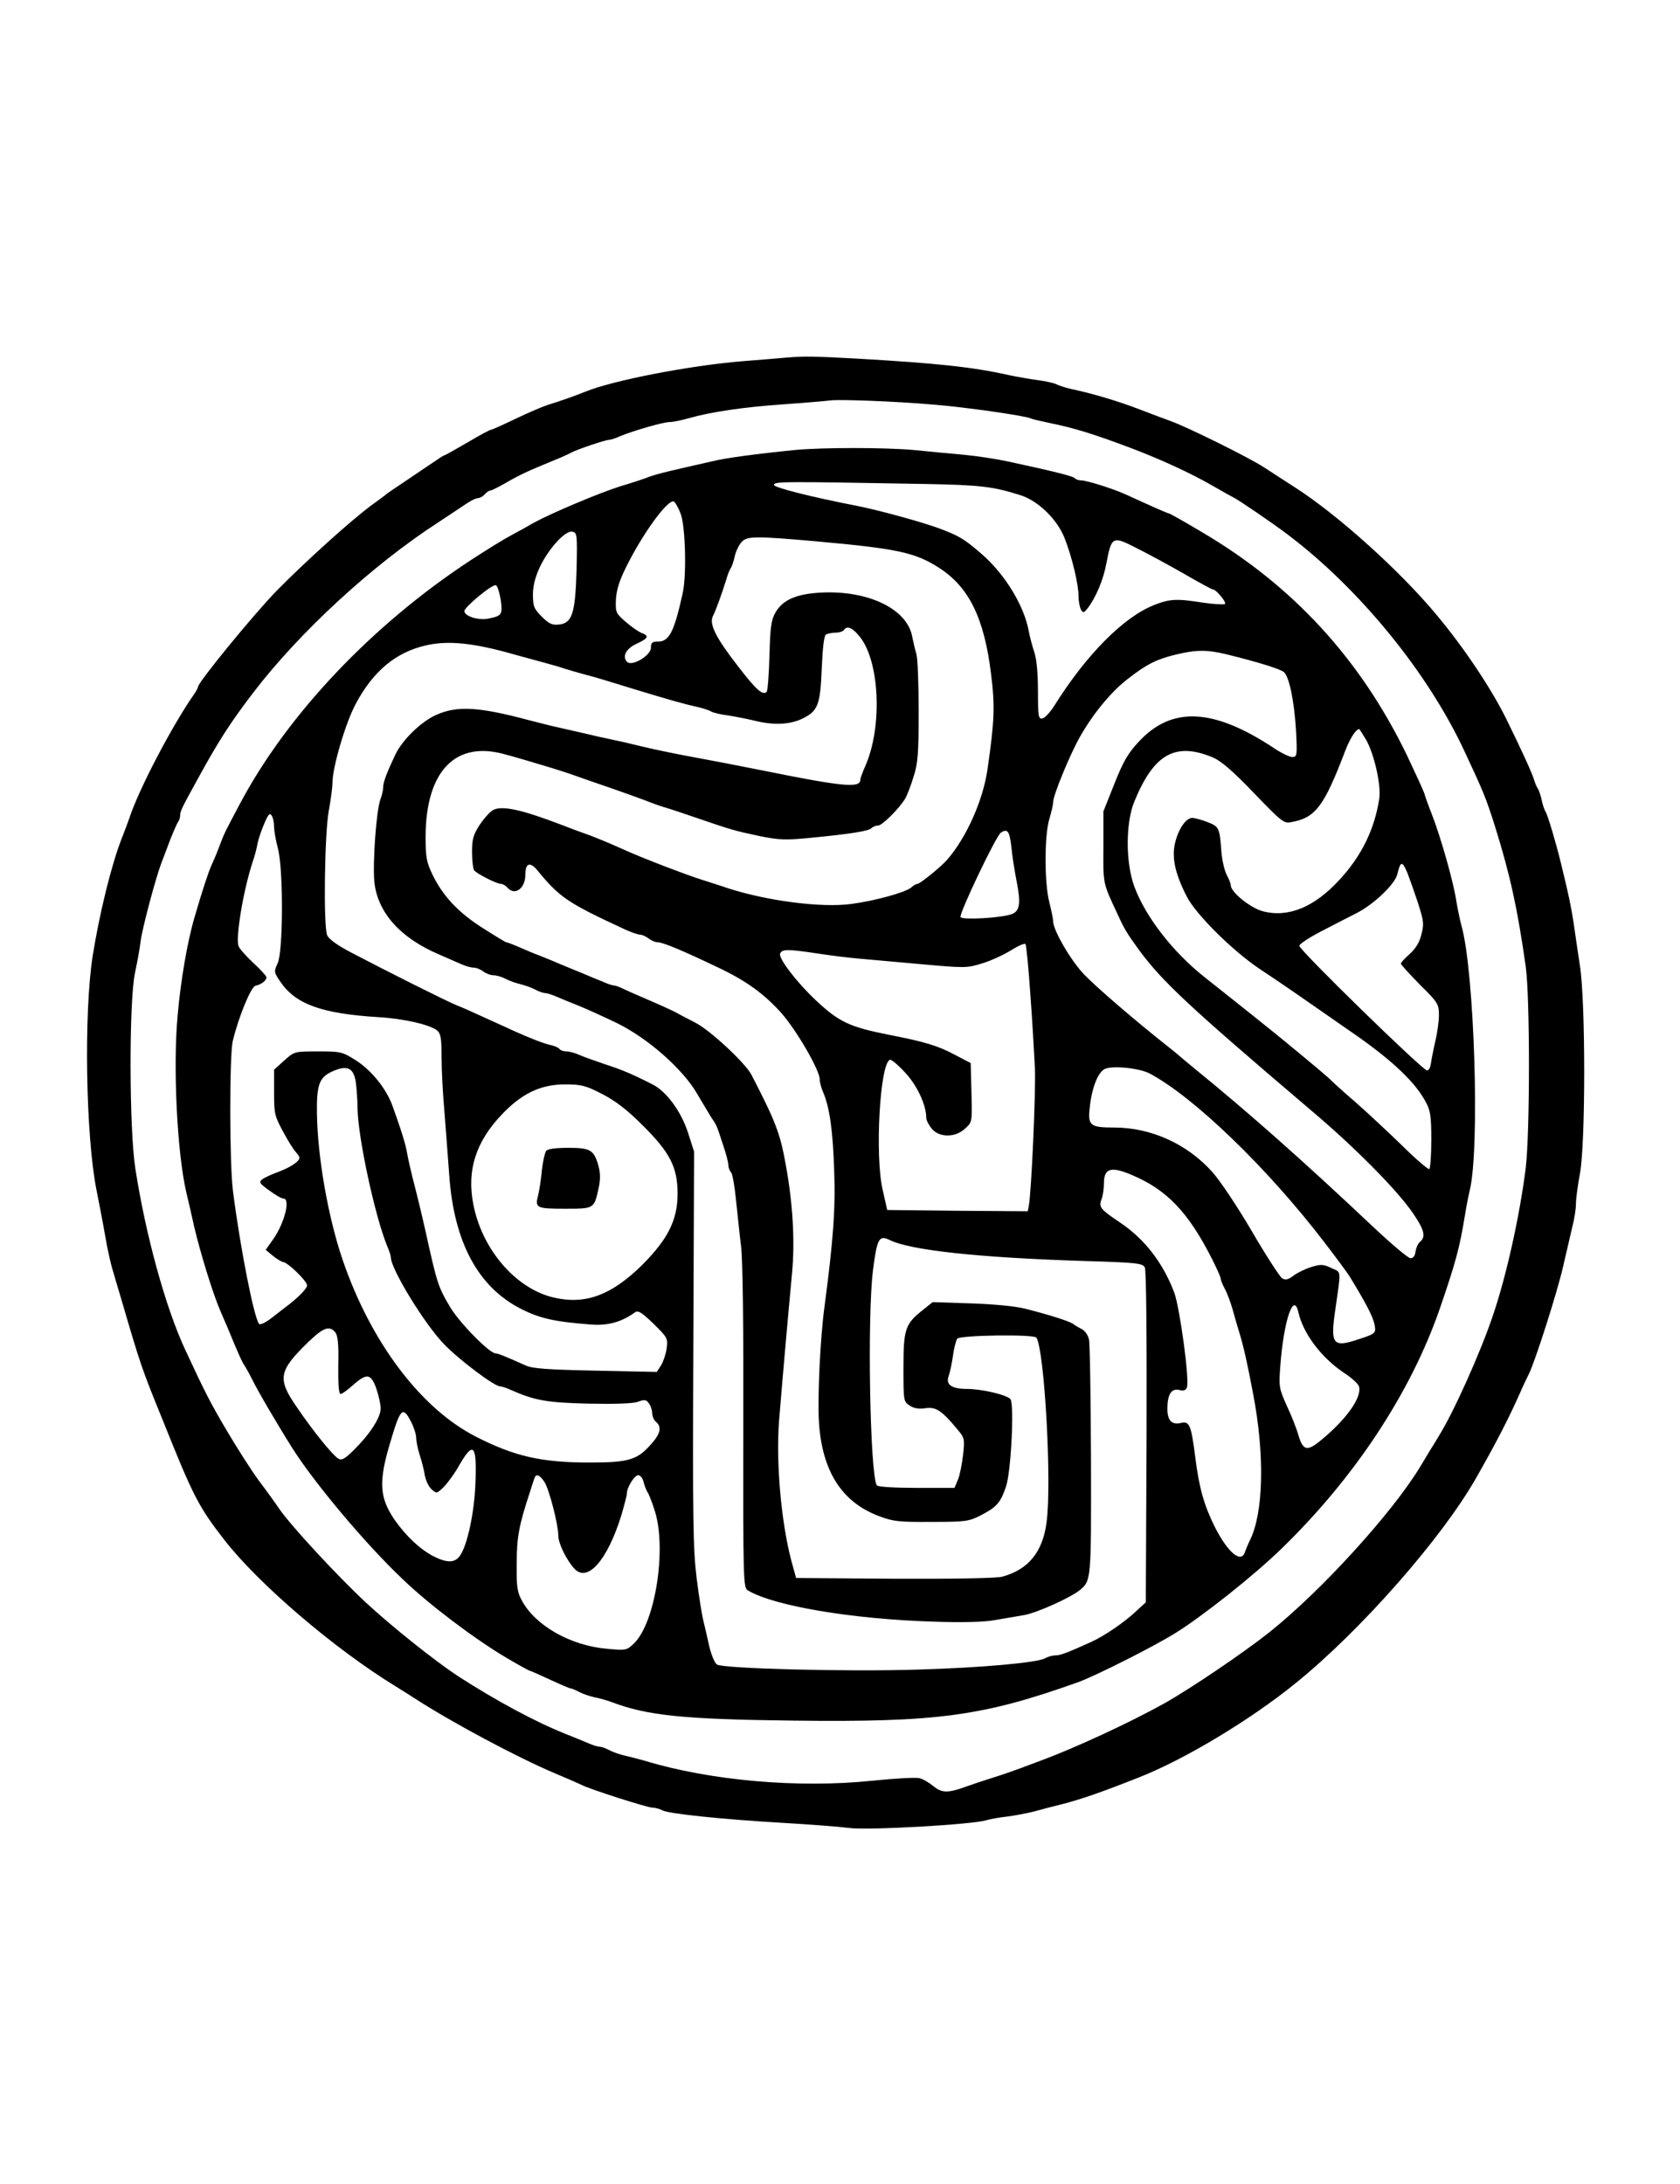 <?xml version="1.0" standalone="no"?>
<!DOCTYPE svg PUBLIC "-//W3C//DTD SVG 20010904//EN"
 "http://www.w3.org/TR/2001/REC-SVG-20010904/DTD/svg10.dtd">
<svg version="1.0" xmlns="http://www.w3.org/2000/svg"
 width="100.00pt" height="130.00pt" viewBox="0 0 662 602"
 preserveAspectRatio="xMidYMid meet">
<g transform="translate(0,602) scale(0.1,-0.1)"
fill="#000000" stroke="none">
<path d="M3100 5904 c-19 -2 -96 -8 -170 -14 -211 -17 -516 -76 -625 -121 -29
-12 -104 -39 -145 -51 -19 -6 -76 -30 -126 -54 -50 -24 -94 -44 -98 -44 -5 0
-46 -22 -93 -50 -47 -27 -87 -50 -89 -50 -3 0 -17 -8 -32 -19 -15 -10 -63 -42
-107 -72 -44 -29 -84 -57 -90 -61 -5 -5 -32 -25 -60 -45 -84 -62 -264 -225
-376 -339 -92 -95 -309 -360 -309 -378 0 -4 -8 -19 -19 -34 -85 -123 -214
-369 -251 -482 -5 -14 -18 -50 -30 -80 -41 -104 -88 -296 -115 -465 -35 -225
-27 -709 15 -920 11 -55 27 -138 35 -185 8 -47 21 -107 30 -135 8 -27 23 -79
34 -115 74 -253 79 -269 161 -470 122 -305 143 -345 244 -475 135 -174 436
-431 675 -577 29 -18 64 -40 76 -48 142 -92 399 -230 550 -294 50 -21 98 -42
108 -47 33 -17 258 -89 278 -89 11 0 29 -5 40 -11 25 -13 233 -35 474 -49 105
-6 222 -15 260 -20 74 -10 482 13 540 30 17 5 55 12 85 15 30 4 78 13 105 20
28 8 79 21 115 30 73 19 154 47 300 105 180 71 439 227 616 371 256 207 575
570 710 807 81 142 131 240 174 337 12 28 28 61 35 75 24 48 113 326 135 425
13 55 29 125 36 155 8 30 14 70 14 90 0 19 7 73 16 120 22 121 22 673 0 815
-8 55 -20 132 -25 170 -10 65 -19 110 -51 240 -19 78 -52 189 -60 200 -4 6
-11 26 -15 45 -4 19 -11 40 -15 45 -4 6 -11 21 -15 35 -7 25 -49 117 -110 241
-60 121 -167 281 -275 410 -143 172 -387 392 -555 500 -38 25 -95 61 -125 81
-60 39 -301 158 -365 181 -22 8 -78 29 -125 47 -83 32 -183 62 -268 80 -23 5
-50 14 -60 19 -9 5 -42 12 -72 16 -30 4 -82 13 -115 20 -142 32 -287 47 -600
65 -168 9 -206 10 -275 4z m575 -185 c119 -9 371 -45 387 -55 3 -2 37 -10 75
-18 97 -20 169 -42 318 -98 121 -46 241 -101 330 -153 33 -19 67 -38 75 -42
18 -8 160 -105 215 -147 283 -214 553 -545 697 -856 74 -158 85 -185 121 -300
57 -183 86 -313 119 -545 17 -121 17 -654 0 -795 -24 -190 -76 -424 -129 -580
-50 -149 -156 -384 -213 -475 -13 -22 -29 -48 -35 -57 -5 -9 -23 -38 -39 -65
-111 -183 -390 -489 -593 -651 -103 -82 -312 -223 -413 -280 -142 -79 -352
-176 -492 -228 -21 -8 -55 -20 -75 -28 -21 -8 -69 -25 -108 -37 -38 -12 -86
-28 -105 -35 -74 -27 -98 -27 -131 0 -17 14 -42 29 -56 32 -14 4 -98 -1 -187
-10 -289 -30 -637 0 -896 79 -25 7 -60 16 -78 20 -18 4 -45 13 -60 21 -15 8
-32 14 -39 14 -7 0 -27 6 -45 14 -18 8 -58 24 -88 36 -121 48 -276 132 -425
228 -91 60 -257 192 -362 289 -112 104 -297 304 -343 371 -14 21 -50 71 -81
112 -30 41 -86 129 -125 195 -64 108 -87 153 -164 319 -77 165 -156 451 -197
716 -24 158 -25 657 -1 770 9 41 19 97 22 123 6 50 58 245 81 307 7 19 24 62
36 95 13 33 27 64 31 70 4 5 8 16 8 25 0 16 5 27 65 136 86 157 130 226 224
349 182 238 471 504 730 671 47 31 98 65 113 75 15 10 34 19 41 19 8 0 20 7
27 15 7 8 17 15 22 15 5 0 35 15 66 33 54 31 80 43 192 89 25 10 53 23 62 28
22 12 134 50 149 50 6 0 25 6 42 14 53 22 171 56 196 56 13 0 47 7 75 15 88
25 216 44 376 55 85 6 166 13 180 15 36 5 253 -3 405 -16z"/>
<path d="M3135 5540 c-151 -15 -273 -31 -330 -45 -33 -8 -94 -21 -135 -31 -41
-9 -91 -22 -110 -29 -19 -8 -71 -25 -115 -38 -83 -26 -270 -105 -340 -143 -22
-13 -62 -35 -90 -50 -27 -14 -100 -59 -161 -99 -386 -253 -722 -607 -909 -960
-62 -117 -60 -113 -80 -165 -9 -25 -23 -58 -31 -75 -13 -29 -35 -95 -67 -205
-28 -94 -55 -249 -67 -388 -19 -203 -2 -542 34 -697 8 -33 22 -94 31 -135 23
-99 72 -259 101 -327 8 -18 20 -48 28 -65 45 -110 61 -145 71 -158 5 -8 19
-33 30 -55 19 -40 98 -175 158 -270 87 -137 287 -376 434 -515 105 -101 283
-235 406 -308 49 -29 91 -52 93 -52 3 0 39 -16 80 -35 41 -19 78 -35 82 -35 4
0 19 -6 34 -14 15 -8 42 -17 60 -21 18 -3 49 -12 68 -19 140 -53 282 -68 715
-73 569 -7 747 17 1125 152 68 25 295 139 380 192 107 66 310 227 416 330 289
279 512 616 627 948 62 180 78 239 98 360 5 33 14 80 20 105 41 164 19 864
-32 1045 -6 22 -15 65 -20 95 -11 76 -62 256 -99 350 -12 30 -24 64 -27 75 -3
11 -35 80 -70 154 -184 379 -450 668 -810 879 -67 40 -124 72 -127 72 -5 0
-57 23 -171 75 -48 22 -153 55 -174 55 -11 0 -22 4 -25 8 -5 8 -80 27 -266 67
-41 9 -119 21 -172 26 -54 5 -144 13 -200 19 -114 10 -355 10 -463 0z m505
-134 c222 -4 273 -10 380 -44 71 -22 147 -96 176 -172 29 -75 54 -180 54 -227
0 -21 5 -45 10 -53 8 -13 11 -12 25 5 33 43 63 113 75 180 20 104 24 107 117
59 43 -21 127 -67 187 -101 60 -35 112 -63 116 -63 12 0 54 -50 47 -57 -4 -3
-42 -1 -85 5 -106 17 -133 15 -194 -9 -120 -47 -267 -195 -393 -396 -16 -26
-38 -49 -47 -51 -16 -3 -18 7 -18 107 0 69 -5 126 -14 153 -8 24 -18 61 -22
83 -18 101 -95 227 -187 306 -68 59 -88 71 -172 102 -73 26 -233 70 -320 87
-180 35 -325 72 -325 82 0 14 30 14 590 4z m-958 -117 c19 -49 24 -243 8 -314
-33 -150 -53 -190 -96 -190 -24 0 -29 -4 -29 -24 0 -32 -78 -77 -95 -55 -19
22 -2 52 40 71 45 21 49 30 18 42 -13 5 -41 25 -63 44 -38 33 -40 37 -38 87 2
37 13 74 40 128 64 130 163 267 188 259 5 -2 18 -24 27 -48z m-410 -219 c-5
-174 -17 -213 -70 -218 -26 -3 -39 3 -67 31 -31 31 -35 41 -35 87 0 35 9 69
27 108 34 72 99 144 127 140 20 -3 21 -8 18 -148z m943 110 c322 -29 390 -44
483 -103 120 -76 180 -199 207 -418 16 -128 14 -185 -14 -379 -18 -122 -83
-268 -159 -355 -23 -27 -107 -95 -117 -95 -5 0 -16 -6 -24 -14 -24 -20 -145
-53 -236 -65 -118 -16 -334 12 -490 63 -22 8 -65 21 -95 31 -30 9 -95 33 -145
52 -87 34 -118 46 -187 77 -51 23 -111 47 -138 56 -14 5 -50 18 -80 30 -164
63 -242 80 -277 61 -12 -6 -35 -32 -52 -57 -26 -40 -31 -57 -31 -108 0 -34 4
-66 8 -72 9 -13 89 -54 106 -54 7 0 19 -7 26 -15 28 -33 70 -3 70 50 0 47 18
54 47 19 89 -108 118 -128 349 -235 23 -10 48 -19 56 -19 8 0 23 -7 34 -15 10
-8 26 -15 35 -15 21 0 98 -32 244 -102 107 -51 178 -103 244 -177 60 -68 151
-225 151 -261 0 -11 6 -34 14 -52 25 -59 38 -150 43 -307 6 -148 -4 -279 -38
-536 -17 -123 -28 -361 -22 -455 12 -194 90 -316 236 -371 55 -21 78 -24 207
-23 136 0 148 2 195 26 62 32 78 50 99 113 20 57 33 321 18 344 -12 17 -112
41 -173 41 -59 0 -83 17 -71 50 5 14 13 50 17 80 4 30 12 61 17 68 12 14 303
18 312 4 32 -52 61 -573 40 -727 -15 -118 -72 -187 -175 -215 -22 -6 -192 -9
-424 -8 l-388 3 -18 65 c-41 154 -62 392 -49 556 12 149 36 421 51 580 12 129
3 275 -25 429 -22 122 -39 167 -135 353 -24 46 -163 176 -221 205 -30 16 -62
32 -70 37 -15 9 -80 38 -150 68 -19 8 -48 21 -63 28 -16 8 -33 14 -39 14 -5 0
-24 6 -41 14 -18 7 -57 23 -87 36 -30 12 -68 28 -85 35 -16 7 -50 21 -75 31
-25 9 -64 26 -87 36 -23 10 -45 18 -48 18 -3 0 -44 25 -91 55 -97 61 -159 127
-200 212 -24 50 -27 70 -27 150 1 260 120 381 318 322 17 -4 64 -18 105 -30
41 -12 107 -32 145 -45 39 -14 108 -38 155 -54 47 -16 110 -39 140 -50 30 -12
69 -26 85 -30 17 -5 71 -23 120 -40 137 -47 151 -51 246 -71 77 -16 104 -17
197 -8 158 15 234 27 245 38 6 6 18 11 27 11 17 0 86 70 108 108 7 13 22 51
32 85 17 52 20 92 20 258 0 108 -4 209 -9 225 -5 16 -12 46 -16 66 -18 110
-171 185 -358 176 -98 -5 -152 -28 -181 -78 -17 -29 -21 -57 -24 -170 -2 -74
-7 -139 -11 -143 -15 -16 -41 7 -114 102 -87 112 -113 165 -98 196 12 23 37
93 53 145 5 19 14 40 18 45 4 6 11 26 15 45 4 19 16 45 27 57 22 24 54 24 293
3z m-1242 -230 c8 -60 5 -64 -51 -75 -38 -7 -92 10 -92 30 0 16 110 107 124
102 6 -2 14 -28 19 -57z m1414 -145 c80 -97 91 -358 22 -512 -10 -23 -19 -47
-19 -53 0 -33 -69 -27 -375 35 -105 21 -224 44 -280 54 -82 15 -167 33 -220
46 -27 7 -75 18 -105 24 -30 6 -82 18 -115 26 -33 7 -82 19 -110 25 -27 6 -72
18 -100 25 -199 53 -283 58 -366 21 -59 -26 -133 -98 -161 -156 -34 -72 -48
-109 -48 -128 0 -12 -5 -33 -11 -49 -16 -42 -31 -248 -24 -324 12 -121 102
-222 255 -287 30 -13 69 -30 87 -38 17 -8 39 -14 50 -14 10 0 27 -7 37 -15 11
-8 29 -15 40 -15 12 0 33 -6 48 -14 15 -8 41 -17 58 -21 17 -4 43 -13 58 -21
15 -8 32 -14 39 -14 7 0 27 -6 45 -14 18 -8 58 -24 88 -36 30 -12 98 -43 150
-68 123 -60 261 -182 317 -279 21 -36 46 -77 55 -92 22 -32 22 -32 47 -109 12
-34 21 -70 21 -80 0 -10 5 -23 11 -29 5 -5 14 -54 19 -107 6 -54 14 -136 20
-183 7 -54 10 -322 9 -716 -1 -603 0 -631 18 -641 102 -61 409 -113 728 -123
115 -4 203 -2 245 6 36 6 88 15 117 20 52 10 181 68 219 99 44 37 44 41 43
509 -1 246 -4 461 -8 478 -3 16 -16 34 -27 40 -12 6 -28 15 -35 21 -16 11 -91
35 -189 60 -40 10 -123 18 -215 21 l-150 5 -36 -29 c-72 -56 -79 -76 -79 -228
0 -132 0 -135 25 -151 17 -11 36 -14 62 -10 41 6 64 -9 126 -84 27 -32 29 -37
22 -99 -4 -36 -13 -81 -20 -98 l-14 -33 -150 0 c-85 0 -152 4 -156 10 -27 43
-38 668 -15 848 16 125 24 139 65 119 82 -41 355 -70 768 -83 206 -6 229 -9
238 -25 6 -12 8 -261 7 -669 l-3 -651 -35 -32 c-48 -46 -126 -99 -180 -124
-93 -42 -121 -53 -141 -53 -11 0 -30 -5 -42 -12 -33 -17 -253 -37 -502 -44
-278 -9 -768 4 -790 20 -9 6 -22 38 -30 71 -7 33 -18 78 -23 100 -6 22 -18 98
-27 170 -14 113 -16 231 -13 905 l3 775 -24 75 c-27 83 -84 161 -138 189 -78
40 -123 59 -188 80 -38 13 -84 29 -102 37 -17 8 -40 14 -51 14 -12 0 -23 4
-27 9 -3 5 -19 13 -36 16 -29 7 -81 27 -154 60 -16 8 -64 29 -105 48 -41 19
-90 41 -109 48 -38 15 -287 140 -420 210 -53 28 -86 52 -92 67 -15 38 -10 397
6 487 8 44 15 95 15 113 0 62 52 238 92 312 69 129 158 203 277 230 87 20 188
10 351 -37 30 -8 80 -22 110 -30 30 -8 69 -19 85 -25 17 -5 53 -16 80 -23 46
-12 72 -20 205 -61 125 -38 189 -56 230 -65 25 -5 53 -14 63 -20 9 -5 39 -12
65 -15 26 -4 72 -13 102 -20 74 -19 137 -17 187 5 66 31 75 53 81 199 3 77 9
130 16 134 6 4 23 8 38 8 15 0 30 5 33 10 12 19 34 10 62 -25z m1445 -70 c129
-32 213 -58 228 -71 21 -21 40 -115 47 -231 5 -98 4 -103 -15 -103 -11 0 -46
17 -78 39 -235 154 -398 161 -527 21 -43 -46 -61 -78 -96 -166 l-43 -108 0
-141 c-1 -147 -3 -139 56 -265 28 -61 37 -75 84 -140 93 -126 196 -222 679
-633 173 -146 339 -314 401 -405 45 -66 51 -92 28 -112 -8 -6 -16 -24 -18 -38
-2 -18 -9 -27 -20 -27 -9 0 -79 59 -155 131 -262 247 -479 440 -693 614 -30
25 -57 47 -60 50 -3 3 -27 23 -55 45 -118 93 -274 227 -322 277 -51 52 -123
175 -123 210 0 9 -7 43 -15 75 -20 76 -20 264 0 329 8 27 15 57 15 67 0 27 69
194 108 261 53 92 124 177 189 226 73 57 113 76 188 94 79 19 121 19 197 1z
m551 -337 c32 -56 60 -180 52 -232 -19 -122 -70 -226 -157 -320 -98 -107 -201
-150 -301 -124 -48 12 -127 75 -127 102 0 6 -7 25 -16 41 -9 17 -18 57 -21 90
-7 97 -9 101 -56 119 -23 9 -50 16 -59 16 -25 0 -55 -44 -68 -100 -13 -56 0
-119 46 -209 35 -70 181 -215 289 -287 91 -60 175 -119 273 -187 28 -20 76
-53 105 -73 147 -103 236 -188 276 -265 18 -33 21 -58 21 -149 0 -60 -4 -111
-8 -114 -4 -2 -53 39 -107 93 -55 53 -138 131 -185 172 -47 40 -89 79 -95 85
-9 10 -66 58 -185 156 -51 42 -224 180 -314 251 -124 98 -232 237 -276 356
-35 94 -35 252 0 336 77 188 162 235 310 173 32 -14 79 -54 161 -140 113 -117
118 -121 150 -114 93 17 127 63 210 281 19 49 42 85 55 85 1 0 13 -19 27 -42z
m-4303 -343 c0 -16 7 -55 15 -85 22 -81 21 -407 -1 -453 -15 -32 -15 -35 11
-73 60 -88 162 -125 385 -139 103 -6 205 -30 233 -53 14 -12 17 -32 17 -106 0
-50 5 -145 11 -211 5 -66 14 -178 19 -250 18 -265 113 -443 282 -529 74 -38
132 -51 273 -62 69 -6 123 9 176 47 13 10 26 2 74 -44 55 -54 57 -58 52 -97
-3 -22 -13 -52 -22 -67 l-17 -26 -242 5 c-189 4 -249 8 -276 21 -80 36 -108
47 -117 47 -24 0 -142 120 -179 182 -48 81 -52 94 -98 303 -17 75 -34 145 -51
210 -7 28 -16 68 -20 90 -6 38 -24 95 -59 192 -25 68 -83 139 -144 178 -54 34
-60 35 -149 35 -93 0 -93 0 -133 -36 l-40 -36 0 -90 c0 -83 2 -93 36 -155 19
-36 42 -72 50 -80 7 -8 14 -18 14 -22 0 -14 -34 -37 -81 -55 -25 -9 -54 -22
-64 -29 -16 -12 -14 -16 26 -45 24 -18 49 -32 56 -32 28 0 5 -94 -39 -158
l-31 -44 29 -24 c16 -13 34 -23 39 -24 18 0 95 -75 95 -92 0 -13 -39 -52 -85
-86 -5 -4 -29 -22 -53 -41 -24 -19 -47 -30 -51 -25 -20 23 -75 303 -103 524
-14 110 -14 532 -1 590 23 96 72 215 90 219 22 4 43 20 43 33 0 5 -23 30 -51
56 -28 26 -55 56 -59 67 -12 33 18 216 55 330 8 22 17 56 20 75 4 19 16 54 27
79 15 35 21 42 28 31 6 -8 10 -28 10 -45z m2905 -77 c3 -35 13 -97 21 -138 17
-85 13 -117 -19 -129 -39 -15 -194 -24 -202 -12 -7 12 140 321 159 333 26 17
34 6 41 -54z m1561 -105 c8 -21 27 -74 41 -117 23 -71 25 -84 14 -125 -7 -31
-23 -56 -46 -77 -19 -17 -35 -34 -35 -38 0 -4 34 -41 75 -83 72 -71 75 -77 75
-121 0 -25 -7 -73 -15 -106 -8 -34 -15 -72 -17 -86 -2 -14 -8 -25 -15 -25 -17
0 -503 474 -503 491 0 7 38 32 84 56 46 24 110 57 142 73 68 35 151 114 160
153 13 53 19 54 40 5z m-1486 -478 c8 -104 15 -235 18 -290 4 -94 -14 -493
-24 -543 l-4 -22 -277 2 -277 3 -18 80 c-31 134 -11 499 29 512 5 2 33 -21 61
-52 47 -51 82 -127 82 -178 0 -8 9 -26 21 -41 29 -36 93 -37 132 0 28 25 28
26 25 142 l-3 116 -65 34 c-64 34 -116 50 -255 77 -158 31 -200 51 -293 139
-73 69 -145 163 -138 181 7 18 26 19 146 1 52 -8 124 -17 160 -20 36 -3 147
-13 246 -22 178 -16 183 -16 245 3 36 11 87 35 114 52 27 17 52 28 56 24 3 -5
12 -93 19 -198z m-2658 -346 c3 -24 7 -72 7 -106 2 -114 69 -425 117 -541 8
-18 14 -37 14 -43 0 -46 132 -262 209 -342 62 -64 199 -167 222 -167 6 0 25
-6 42 -14 95 -42 142 -50 305 -54 104 -2 174 0 195 7 27 10 34 9 44 -6 7 -9
13 -27 13 -39 0 -12 7 -27 15 -34 23 -19 18 -46 -17 -85 -56 -65 -89 -75 -245
-75 -190 0 -295 24 -448 102 -217 111 -414 372 -525 697 -56 164 -98 399 -101
572 -2 113 8 144 54 167 63 30 90 20 99 -39z m3128 34 c174 -92 467 -375 690
-667 47 -61 90 -120 97 -131 67 -109 93 -161 99 -190 7 -37 7 -37 -77 -64 -85
-27 -96 -11 -79 109 25 176 27 157 -13 176 -31 15 -42 16 -78 5 -23 -7 -55
-22 -71 -34 -22 -17 -33 -19 -46 -11 -9 6 -63 89 -119 185 -56 96 -126 201
-157 235 -99 110 -241 174 -386 174 -97 0 -105 8 -95 87 9 75 33 132 59 144
32 14 136 3 176 -18z m-2159 -80 c53 -27 99 -62 160 -123 109 -108 139 -166
139 -271 0 -103 -38 -179 -140 -281 -121 -119 -223 -157 -348 -128 -150 35
-283 190 -317 368 -26 134 10 246 113 354 78 82 153 118 248 118 63 0 81 -4
145 -37z m2089 -320 c138 -58 223 -147 317 -333 18 -36 33 -69 33 -75 0 -5 7
-23 16 -40 9 -16 22 -51 30 -78 7 -26 20 -71 29 -100 15 -49 30 -115 53 -237
46 -240 41 -466 -12 -575 -8 -16 -17 -38 -20 -47 -15 -48 -68 -3 -120 100 -42
85 -61 153 -76 272 -16 127 -23 144 -56 136 -36 -9 -54 9 -54 56 0 56 16 81
46 74 18 -5 26 -2 31 10 11 29 -28 314 -50 374 -45 118 -117 211 -214 276 -76
51 -84 60 -73 90 6 14 10 43 10 64 0 60 28 68 110 33z m656 -540 c19 -85 90
-179 179 -239 30 -19 57 -44 60 -54 12 -39 -41 -119 -134 -199 -69 -60 -85
-59 -105 8 -7 25 -28 78 -46 116 -30 67 -31 74 -25 155 13 176 52 295 71 213z
m-3795 -80 c10 -12 14 -46 12 -130 -1 -74 2 -113 9 -113 6 0 28 16 49 35 54
48 71 46 92 -14 9 -27 17 -62 17 -78 0 -36 -43 -102 -105 -163 -37 -37 -49
-43 -63 -34 -22 14 -98 107 -163 203 -77 111 -71 142 44 254 61 59 85 68 108
40z m299 -353 c11 -21 20 -50 20 -63 0 -13 6 -43 14 -68 8 -24 17 -60 20 -80
4 -20 15 -44 26 -54 20 -18 21 -18 48 8 15 15 44 54 62 87 57 98 70 80 63 -81
-5 -109 -31 -232 -59 -274 -20 -31 -51 -32 -105 -5 -54 28 -109 80 -154 144
-60 88 -64 150 -17 306 40 135 49 144 82 80z m525 -236 c19 -29 55 -169 55
-212 0 -31 32 -96 63 -130 52 -57 131 33 186 212 11 38 21 76 21 83 0 25 30
73 45 73 8 0 18 -12 21 -27 4 -16 11 -33 15 -39 5 -6 18 -39 29 -74 48 -150 2
-442 -82 -523 -28 -27 -31 -28 -106 -21 -143 12 -282 91 -335 189 -19 34 -22
56 -21 146 0 103 9 152 51 279 8 25 16 51 19 58 6 19 20 14 39 -14z"/>
<path d="M2152 2778 c-5 -7 -13 -42 -17 -78 -3 -36 -10 -78 -14 -95 -14 -52
-8 -55 104 -55 117 0 116 -1 134 82 7 31 7 57 0 84 -18 66 -32 74 -119 74 -50
0 -81 -4 -88 -12z"/>
</g>
</svg>

